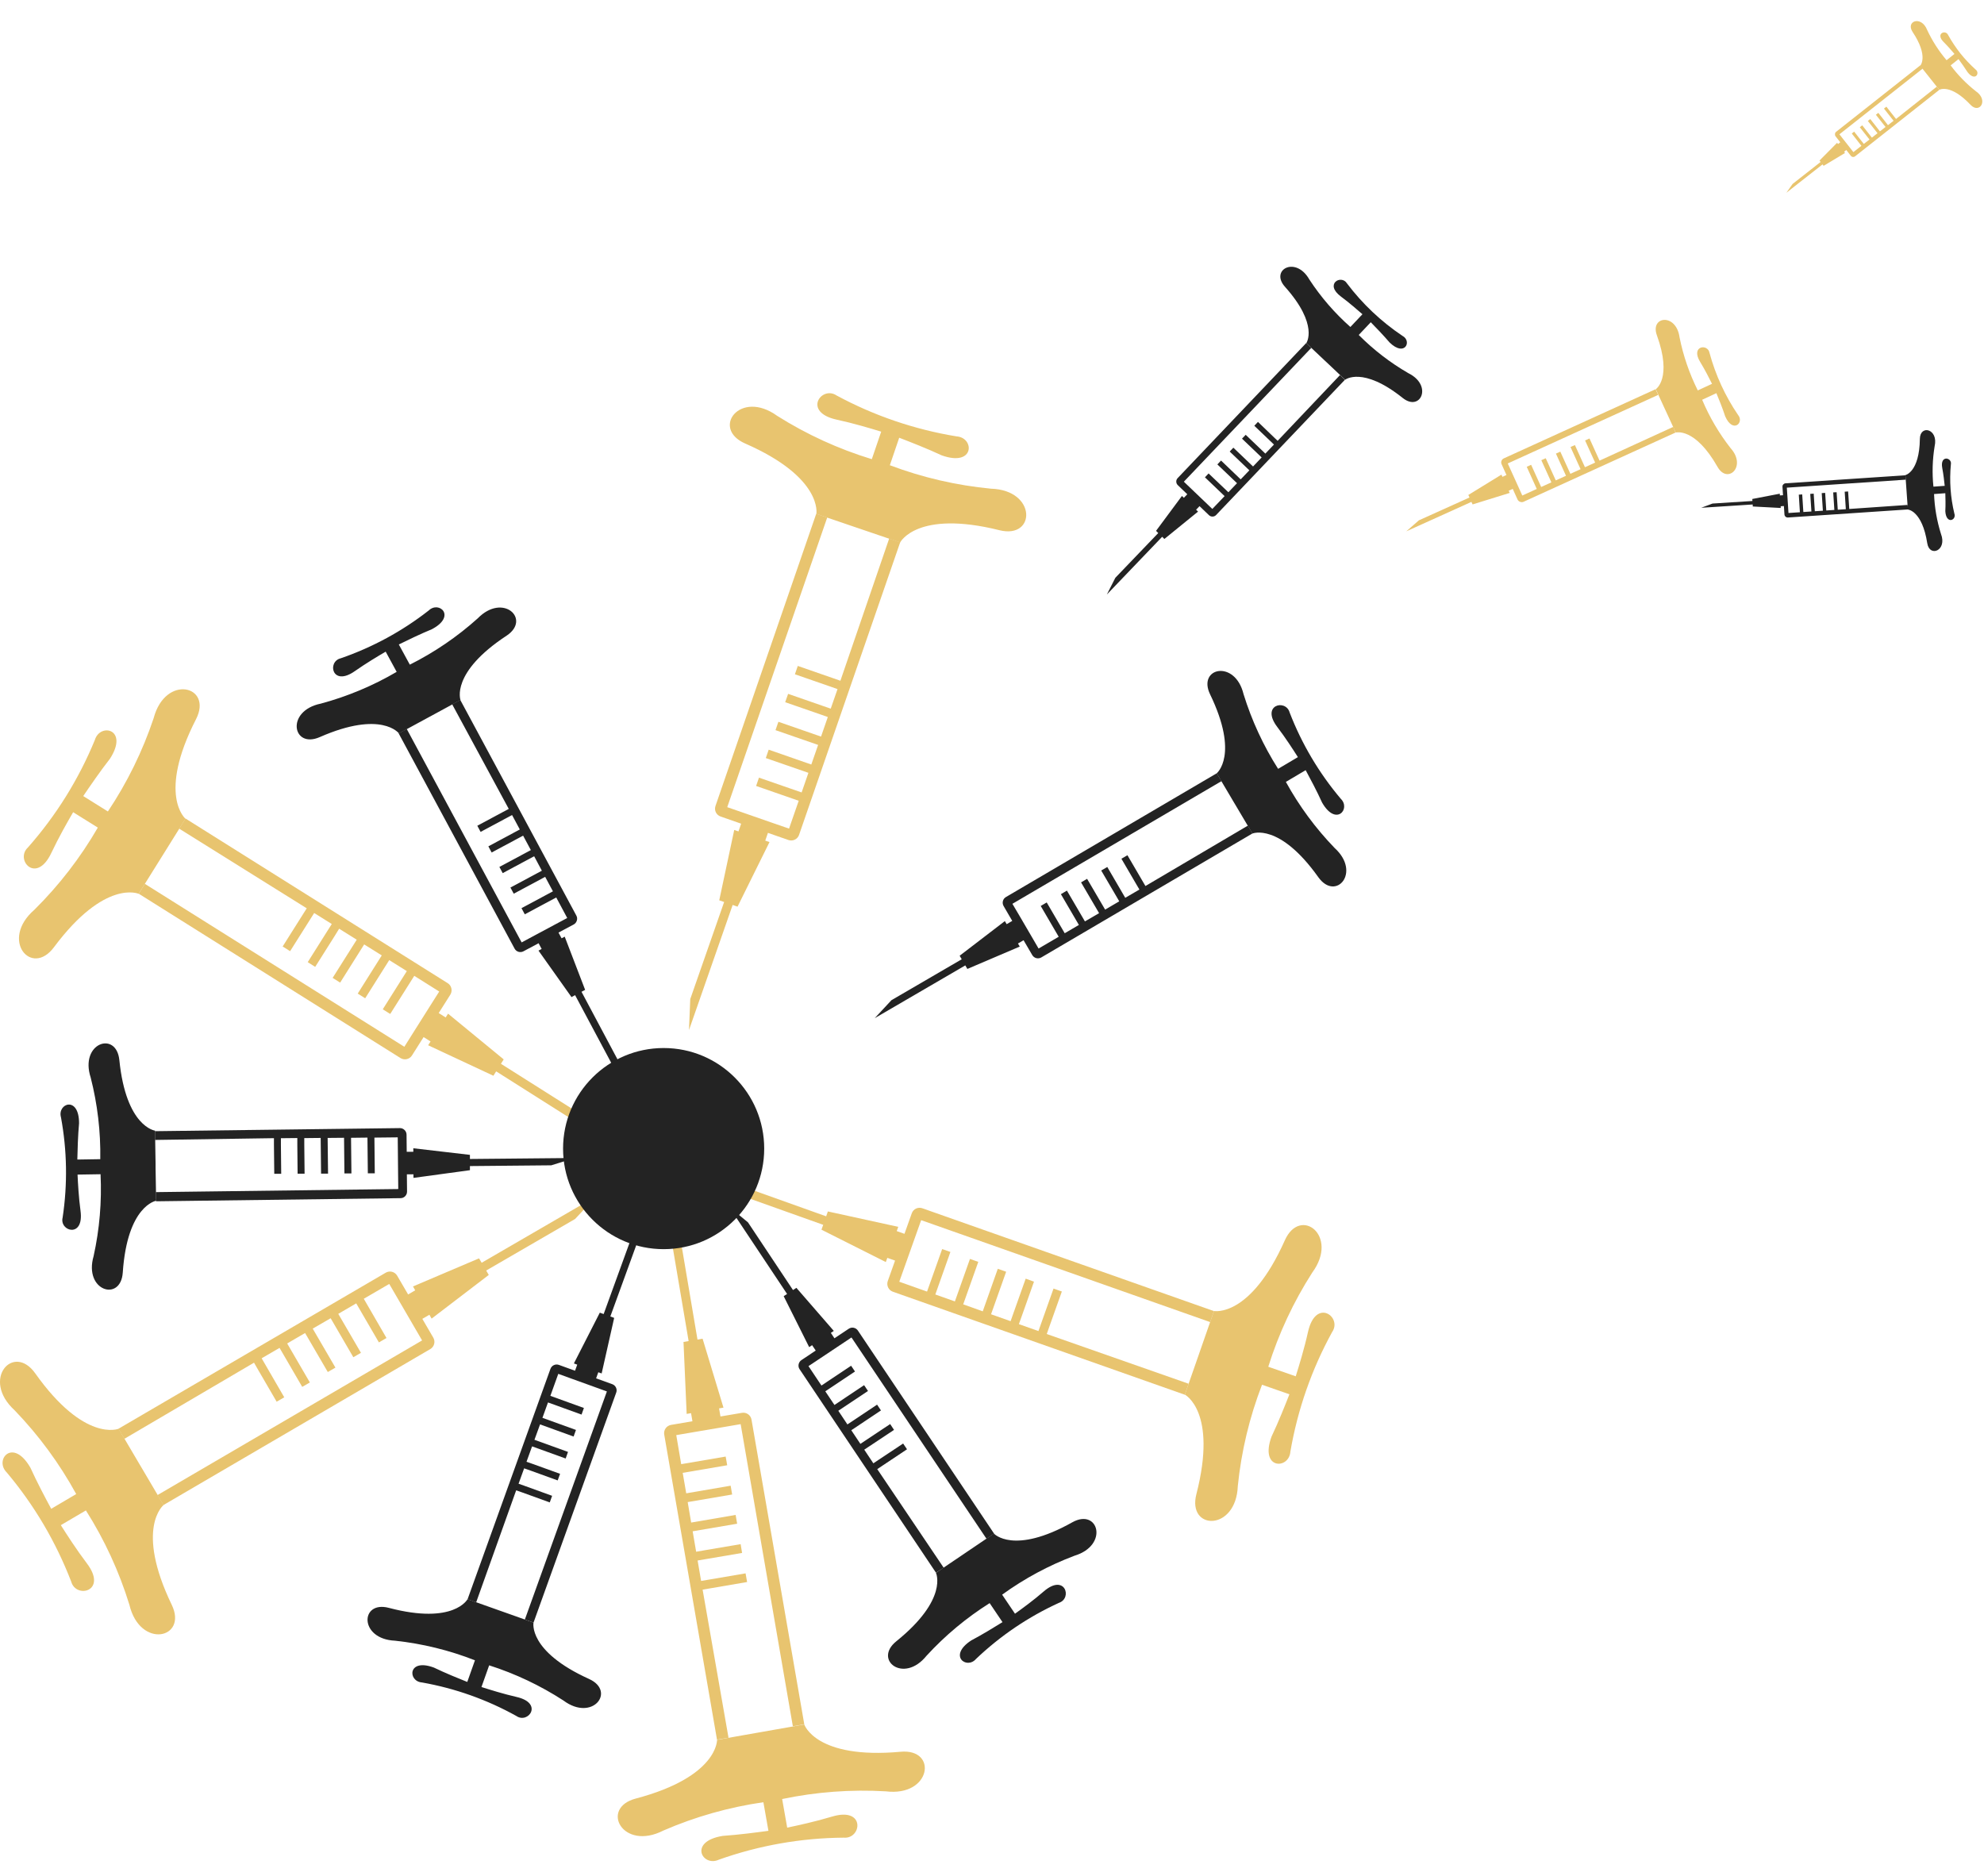 <svg width="92" height="87" viewBox="0 0 92 87" fill="none" xmlns="http://www.w3.org/2000/svg">
<path d="M20.968 32.661L23.592 37.511L23.318 37.657L22.133 38.292L22.286 38.577L23.471 37.942L23.745 37.796L24.104 38.465L23.83 38.612L22.646 39.247L22.798 39.533L23.983 38.898L24.257 38.751L24.616 39.421L23.157 40.202L23.311 40.489L24.769 39.706L25.127 40.377L23.669 41.158L23.823 41.443L25.28 40.662L25.64 41.333L24.182 42.114L24.335 42.399L25.793 41.618L26.303 42.57L25.704 42.89L24.787 43.381L24.189 43.702L18.861 33.804L18.486 34.008L23.863 43.992C23.901 44.062 23.965 44.114 24.041 44.137C24.117 44.16 24.2 44.153 24.27 44.116L24.975 43.74L25.117 44.005L24.971 44.083L26.501 46.238L26.668 46.148L28.443 49.474L29.249 50.28L26.965 45.992L27.133 45.902L26.186 43.435L26.041 43.512L25.898 43.247L26.603 42.871C26.673 42.832 26.726 42.767 26.748 42.69C26.761 42.651 26.765 42.611 26.761 42.571C26.757 42.532 26.745 42.493 26.726 42.458L21.343 32.457L20.968 32.661Z" fill="#232323"/>
<path d="M22.153 28.675C21.204 29.528 20.145 30.25 19.004 30.822L18.494 29.886C18.865 29.703 19.498 29.395 20.024 29.18C21.176 28.576 20.361 27.848 19.882 28.308C18.655 29.268 17.276 30.017 15.803 30.526C15.156 30.678 15.395 31.87 16.457 31.12C16.967 30.762 17.54 30.42 17.884 30.219L18.394 31.156C17.293 31.801 16.111 32.296 14.879 32.628C13.23 32.962 13.562 34.737 14.828 34.181C17.691 32.924 18.499 34.01 18.499 34.01L19.838 33.283L20.014 33.188L21.353 32.46C21.353 32.46 20.88 31.194 23.494 29.476C24.639 28.716 23.33 27.472 22.153 28.675Z" fill="#232323"/>
<path d="M57.864 38.287L53.115 41.087L52.958 40.819L52.28 39.659L52.001 39.822L52.678 40.982L52.836 41.251L52.179 41.634L52.023 41.366L51.346 40.205L51.064 40.368L51.745 41.529L51.901 41.797L51.246 42.181L50.41 40.754L50.13 40.918L50.966 42.346L50.309 42.728L49.474 41.3L49.195 41.465L50.029 42.892L49.372 43.277L48.537 41.849L48.259 42.012L49.093 43.44L48.16 43.986L47.818 43.399L47.294 42.501L46.946 41.912L56.641 36.224L56.424 35.858L46.647 41.598C46.612 41.618 46.582 41.645 46.557 41.676C46.533 41.708 46.516 41.744 46.506 41.783C46.485 41.861 46.497 41.944 46.537 42.014L46.939 42.705L46.68 42.856L46.596 42.714L44.5 44.32L44.596 44.484L41.338 46.381L40.562 47.215L44.762 44.768L44.858 44.932L47.287 43.895L47.204 43.753L47.464 43.601L47.867 44.29C47.908 44.36 47.975 44.41 48.053 44.431C48.131 44.451 48.214 44.44 48.284 44.4L58.078 38.649L57.864 38.287Z" fill="#232323"/>
<path d="M61.889 39.325C61.002 38.407 60.242 37.376 59.627 36.258L60.545 35.715C60.742 36.08 61.073 36.7 61.307 37.218C61.953 38.346 62.65 37.505 62.174 37.043C61.166 35.85 60.364 34.498 59.802 33.041C59.626 32.401 58.443 32.683 59.232 33.717C59.607 34.209 59.971 34.773 60.185 35.11L59.267 35.653C58.582 34.576 58.044 33.413 57.666 32.194C57.273 30.562 55.511 30.955 56.114 32.2C57.474 35.014 56.42 35.859 56.42 35.859L57.196 37.171L57.298 37.342L58.075 38.653C58.075 38.653 59.323 38.134 61.134 40.681C61.944 41.811 63.134 40.457 61.889 39.325Z" fill="#232323"/>
<path d="M62.138 17.392L59.246 20.442L59.074 20.279L58.333 19.565L58.164 19.744L58.904 20.451L59.075 20.615L58.675 21.035L58.504 20.87L57.764 20.163L57.593 20.341L58.333 21.049L58.504 21.213L58.105 21.632L57.192 20.76L57.022 20.939L57.934 21.81L57.532 22.229L56.621 21.357L56.45 21.536L57.362 22.407L56.961 22.827L56.044 21.955L55.874 22.134L56.786 23.006L56.217 23.601L55.843 23.243L55.27 22.695L54.896 22.338L60.806 16.131L60.569 15.909L54.609 22.171C54.588 22.193 54.571 22.218 54.56 22.247C54.549 22.275 54.544 22.305 54.545 22.336C54.545 22.366 54.552 22.396 54.564 22.424C54.576 22.452 54.594 22.477 54.616 22.498L55.056 22.92L54.897 23.085L54.807 22.999L53.607 24.617L53.709 24.719L51.72 26.793L51.327 27.568L53.891 24.892L53.993 24.994L55.555 23.724L55.464 23.637L55.623 23.471L56.063 23.892C56.108 23.934 56.167 23.957 56.229 23.955C56.29 23.954 56.349 23.928 56.391 23.884L62.363 17.613L62.138 17.392Z" fill="#232323"/>
<path d="M65.308 17.306C64.466 16.819 63.692 16.223 63.006 15.533L63.564 14.943C63.785 15.168 64.158 15.555 64.438 15.883C65.152 16.575 65.483 15.812 65.037 15.577C64.049 14.915 63.179 14.093 62.462 13.144C62.199 12.712 61.391 13.167 62.186 13.756C62.565 14.037 62.95 14.375 63.178 14.572L62.619 15.163C61.891 14.518 61.251 13.779 60.718 12.965C60.087 11.848 58.882 12.509 59.582 13.295C61.171 15.072 60.574 15.912 60.574 15.912L61.419 16.71L61.529 16.812L62.374 17.611C62.374 17.611 63.18 16.967 65.043 18.453C65.867 19.117 66.457 17.874 65.308 17.306Z" fill="#232323"/>
<path d="M88.457 23.415L85.752 23.602L85.742 23.449L85.699 22.79L85.54 22.801L85.583 23.46L85.593 23.613L85.219 23.637L85.209 23.484L85.166 22.825L85.007 22.834L85.051 23.494L85.06 23.647L84.687 23.672L84.634 22.856L84.475 22.867L84.529 23.683L84.155 23.707L84.103 22.892L83.943 22.903L83.997 23.719L83.623 23.743L83.57 22.927L83.412 22.939L83.463 23.754L82.933 23.789L82.912 23.456L82.879 22.947L82.857 22.614L88.374 22.243L88.359 22.039L82.793 22.413C82.754 22.416 82.718 22.435 82.692 22.464C82.678 22.479 82.668 22.496 82.662 22.515C82.656 22.533 82.653 22.553 82.655 22.572L82.68 22.965L82.532 22.974V22.894L81.256 23.139L81.262 23.232L79.411 23.351L78.887 23.547L81.273 23.394L81.279 23.487L82.573 23.556V23.476L82.721 23.466L82.747 23.858C82.748 23.878 82.753 23.897 82.762 23.914C82.771 23.932 82.783 23.948 82.797 23.96C82.827 23.987 82.866 24 82.906 23.998L88.481 23.624L88.457 23.415Z" fill="#232323"/>
<path d="M90.004 24.757C89.816 24.158 89.708 23.537 89.684 22.91L90.206 22.872C90.213 23.076 90.223 23.422 90.206 23.701C90.242 24.34 90.735 24.124 90.626 23.816C90.446 23.07 90.391 22.299 90.464 21.535C90.528 21.214 89.945 21.079 90.065 21.707C90.122 22.007 90.158 22.335 90.178 22.53L89.655 22.567C89.59 21.943 89.609 21.313 89.711 20.693C89.897 19.887 89.035 19.673 89.026 20.354C89.006 21.891 88.356 22.031 88.356 22.031L88.409 22.779L88.416 22.881L88.469 23.628C88.469 23.628 89.132 23.674 89.369 25.193C89.477 25.862 90.303 25.529 90.004 24.757Z" fill="#232323"/>
<path d="M8.309 38.427L14.224 42.121L14.014 42.453L13.107 43.891L13.453 44.108L14.359 42.672L14.569 42.339L15.385 42.849L15.175 43.18L14.27 44.617L14.615 44.837L15.522 43.399L15.726 43.067L16.542 43.577L15.425 45.347L15.773 45.566L16.887 43.795L17.703 44.305L16.588 46.075L16.934 46.293L18.049 44.523L18.865 45.033L17.749 46.804L18.095 47.02L19.21 45.252L20.367 45.98L19.908 46.705L19.206 47.817L18.75 48.542L6.716 40.986L6.432 41.443L18.573 49.066C18.66 49.119 18.764 49.137 18.863 49.114C18.962 49.092 19.049 49.031 19.103 48.945L19.643 48.092L19.965 48.296L19.853 48.471L22.879 49.886L23.007 49.682L27.034 52.232L28.423 52.615L23.229 49.331L23.357 49.127L20.777 47.007L20.666 47.182L20.343 46.978L20.883 46.124C20.936 46.038 20.954 45.933 20.931 45.834C20.92 45.784 20.9 45.738 20.871 45.696C20.842 45.655 20.805 45.62 20.762 45.593L8.601 37.956L8.309 38.427Z" fill="url(#paint0_linear)"/>
<path d="M7.125 33.303C6.613 34.833 5.899 36.288 5.003 37.63L3.86 36.916C4.154 36.482 4.656 35.749 5.1 35.183C5.99 33.801 4.64 33.509 4.399 34.313C3.65 36.137 2.6 37.823 1.294 39.3C0.682 39.872 1.685 41.034 2.384 39.545C2.718 38.837 3.138 38.099 3.392 37.664L4.536 38.378C3.728 39.774 2.738 41.056 1.591 42.191C-0.015 43.587 1.457 45.331 2.503 43.924C4.865 40.756 6.429 41.448 6.429 41.448L7.448 39.816L7.581 39.603L8.601 37.967C8.601 37.967 7.289 36.869 9.09 33.351C9.885 31.797 7.669 31.246 7.125 33.303Z" fill="url(#paint1_linear)"/>
<path d="M41.232 24.974L38.97 31.568L38.6 31.439L36.994 30.881L36.861 31.268L38.466 31.825L38.837 31.955L38.522 32.862L38.151 32.734L36.546 32.176L36.41 32.563L38.016 33.12L38.387 33.25L38.072 34.158L36.095 33.471L35.961 33.859L37.937 34.544L37.621 35.453L35.645 34.765L35.511 35.153L37.487 35.838L37.172 36.748L35.194 36.062L35.062 36.447L37.037 37.134L36.589 38.425L35.773 38.143L34.532 37.711L33.723 37.43L38.359 23.998L37.85 23.823L33.178 37.374C33.161 37.422 33.154 37.472 33.157 37.523C33.159 37.573 33.172 37.622 33.194 37.668C33.216 37.713 33.247 37.754 33.285 37.788C33.323 37.821 33.367 37.847 33.415 37.864L34.368 38.196L34.244 38.555L34.047 38.487L33.352 41.75L33.579 41.828L32.008 46.329L31.949 47.767L33.974 41.965L34.2 42.045L35.682 39.05L35.486 38.982L35.61 38.622L36.564 38.955C36.66 38.987 36.766 38.981 36.857 38.936C36.903 38.914 36.944 38.884 36.977 38.846C37.011 38.808 37.037 38.764 37.053 38.716L41.744 25.144L41.232 24.974Z" fill="url(#paint2_linear)"/>
<path d="M45.954 22.662C44.349 22.509 42.771 22.143 41.263 21.574L41.697 20.299C42.187 20.487 43.014 20.809 43.664 21.115C45.212 21.669 45.194 20.288 44.354 20.236C42.408 19.917 40.528 19.276 38.793 18.339C38.097 17.869 37.193 19.112 38.801 19.461C39.566 19.625 40.38 19.869 40.862 20.017L40.427 21.293C38.882 20.822 37.407 20.147 36.042 19.286C34.319 18.037 32.953 19.867 34.555 20.567C38.175 22.152 37.855 23.831 37.855 23.831L39.678 24.453L39.917 24.534L41.74 25.155C41.74 25.155 42.513 23.631 46.347 24.588C48.044 25.009 48.08 22.725 45.954 22.662Z" fill="url(#paint3_linear)"/>
<path d="M77.591 19.795L74.173 21.361L74.085 21.168L73.706 20.333L73.502 20.425L73.88 21.259L73.968 21.452L73.496 21.666L73.408 21.473L73.03 20.639L72.826 20.729L73.205 21.564L73.293 21.758L72.82 21.972L72.353 20.944L72.15 21.035L72.617 22.063L72.143 22.277L71.677 21.249L71.473 21.341L71.939 22.368L71.466 22.583L71 21.554L70.796 21.646L71.261 22.674L70.59 22.979L70.4 22.558L70.107 21.912L69.916 21.492L76.891 18.312L76.77 18.049L69.734 21.256C69.709 21.267 69.686 21.283 69.667 21.303C69.649 21.323 69.634 21.346 69.625 21.372C69.615 21.397 69.611 21.424 69.612 21.452C69.613 21.479 69.62 21.506 69.632 21.53L69.856 22.027L69.669 22.112L69.623 22.01L68.088 22.953L68.141 23.071L65.795 24.129L65.211 24.639L68.231 23.274L68.286 23.391L70.007 22.858L69.96 22.756L70.148 22.672L70.372 23.168C70.396 23.216 70.438 23.253 70.488 23.27C70.513 23.281 70.54 23.286 70.568 23.286C70.595 23.286 70.622 23.281 70.647 23.27L77.696 20.058L77.591 19.795Z" fill="url(#paint4_linear)"/>
<path d="M80.25 20.782C79.713 20.096 79.269 19.341 78.931 18.538L79.59 18.232C79.7 18.493 79.88 18.938 79.998 19.305C80.357 20.121 80.89 19.595 80.599 19.248C80 18.369 79.552 17.395 79.273 16.368C79.199 15.922 78.377 16.031 78.84 16.787C79.06 17.147 79.267 17.556 79.388 17.799L78.728 18.105C78.339 17.326 78.055 16.5 77.883 15.646C77.731 14.508 76.509 14.654 76.83 15.544C77.556 17.549 76.78 18.048 76.78 18.048L77.214 18.992L77.272 19.115L77.706 20.06C77.706 20.06 78.59 19.795 79.644 21.651C80.109 22.471 81.013 21.636 80.25 20.782Z" fill="url(#paint5_linear)"/>
<path d="M89.813 4.017L87.921 5.517L87.836 5.41L87.473 4.947L87.362 5.035L87.725 5.498L87.809 5.6L87.547 5.804L87.464 5.697L87.1 5.234L86.987 5.322L87.352 5.785L87.436 5.887L87.174 6.091L86.726 5.52L86.614 5.609L87.063 6.178L86.801 6.382L86.353 5.812L86.241 5.9L86.69 6.47L86.427 6.674L85.979 6.104L85.869 6.191L86.315 6.762L85.943 7.054L85.761 6.82L85.479 6.462L85.296 6.228L89.159 3.179L89.044 3.032L85.146 6.11C85.128 6.122 85.114 6.138 85.104 6.158C85.094 6.177 85.09 6.199 85.092 6.22C85.089 6.238 85.09 6.256 85.094 6.274C85.099 6.292 85.108 6.308 85.119 6.322L85.334 6.597L85.232 6.679L85.188 6.622L84.372 7.445L84.424 7.51L83.124 8.53L82.837 8.938L84.512 7.624L84.564 7.69L85.556 7.094L85.512 7.037L85.614 6.955L85.829 7.231C85.851 7.258 85.883 7.275 85.918 7.28C85.953 7.284 85.988 7.274 86.017 7.253L89.922 4.171L89.813 4.017Z" fill="url(#paint6_linear)"/>
<path d="M91.618 4.227C91.179 3.882 90.787 3.48 90.453 3.032L90.818 2.741C90.926 2.887 91.106 3.137 91.239 3.347C91.587 3.797 91.84 3.39 91.605 3.219C91.352 2.991 91.117 2.742 90.904 2.476C90.693 2.208 90.504 1.924 90.338 1.626C90.223 1.359 89.726 1.552 90.134 1.954C90.325 2.144 90.518 2.368 90.63 2.501L90.265 2.792C89.903 2.366 89.6 1.893 89.363 1.387C89.093 0.701 88.353 0.979 88.69 1.482C89.448 2.622 89.041 3.052 89.041 3.052L89.457 3.574L89.51 3.642L89.927 4.165C89.927 4.165 90.436 3.865 91.376 4.861C91.794 5.303 92.23 4.643 91.618 4.227Z" fill="url(#paint7_linear)"/>
<path d="M55.118 64.168L48.539 61.862L48.669 61.492L49.239 59.89L48.853 59.754L48.285 61.355L48.154 61.725L47.247 61.404L47.379 61.034L47.947 59.434L47.562 59.295L46.993 60.897L46.862 61.267L45.956 60.946L46.656 58.974L46.269 58.837L45.571 60.81L44.665 60.486L45.364 58.516L44.978 58.38L44.279 60.35L43.372 60.029L44.071 58.056L43.689 57.923L42.988 59.894L41.7 59.437L41.988 58.628L42.428 57.389L42.715 56.582L56.117 61.309L56.293 60.8L42.771 56.031C42.724 56.014 42.673 56.006 42.623 56.009C42.572 56.011 42.523 56.024 42.477 56.045C42.431 56.067 42.39 56.098 42.356 56.135C42.322 56.173 42.296 56.217 42.28 56.264L41.941 57.216L41.582 57.089L41.653 56.892L38.389 56.178L38.31 56.404L33.823 54.803L32.385 54.735L38.173 56.798L38.092 57.024L41.076 58.525L41.146 58.33L41.505 58.457L41.166 59.408C41.133 59.505 41.139 59.61 41.183 59.702C41.205 59.748 41.235 59.789 41.272 59.823C41.31 59.857 41.354 59.883 41.402 59.9L54.942 64.678L55.118 64.168Z" fill="url(#paint8_linear)"/>
<path d="M57.399 68.905C57.562 67.298 57.94 65.721 58.521 64.214L59.791 64.657C59.601 65.145 59.271 65.97 58.962 66.62C58.398 68.163 59.778 68.149 59.837 67.314C60.17 65.37 60.825 63.495 61.775 61.766C62.25 61.074 61.013 60.161 60.653 61.766C60.484 62.53 60.236 63.343 60.084 63.823L58.811 63.38C59.294 61.839 59.98 60.37 60.851 59.012C62.11 57.299 60.291 55.919 59.579 57.517C57.97 61.127 56.294 60.794 56.294 60.794L55.659 62.615L55.577 62.852L54.942 64.672C54.942 64.672 56.462 65.454 55.479 69.282C55.038 70.976 57.321 71.031 57.399 68.905Z" fill="url(#paint9_linear)"/>
<path d="M7.19 52.862L12.703 52.78V53.086L12.718 54.431H13.04L13.026 53.088V52.782L13.787 52.774V53.085L13.8 54.428H14.124L14.11 53.083V52.777L14.87 52.769L14.888 54.424H15.212L15.193 52.769L15.954 52.762L15.971 54.416H16.296L16.278 52.763L17.039 52.754L17.057 54.409H17.379L17.362 52.754L18.443 52.742L18.45 53.42L18.46 54.461L18.468 55.139L7.228 55.282L7.235 55.707L18.574 55.562C18.614 55.562 18.654 55.554 18.69 55.539C18.727 55.523 18.76 55.5 18.788 55.471C18.844 55.414 18.876 55.336 18.875 55.255L18.867 54.457H19.173V54.622L21.791 54.265V54.074L25.564 54.039L26.651 53.699L21.791 53.745V53.554L19.166 53.248V53.412H18.86L18.852 52.614C18.85 52.533 18.817 52.457 18.759 52.401C18.731 52.372 18.697 52.35 18.66 52.335C18.623 52.32 18.583 52.312 18.543 52.313L7.187 52.456L7.19 52.862Z" fill="#232323"/>
<path d="M4.205 49.968C4.521 51.205 4.671 52.478 4.65 53.754L3.586 53.771C3.594 53.357 3.614 52.655 3.666 52.089C3.666 50.788 2.647 51.171 2.827 51.811C3.111 53.345 3.137 54.915 2.905 56.457C2.74 57.101 3.907 57.441 3.734 56.151C3.651 55.54 3.614 54.867 3.596 54.469L4.663 54.452C4.724 55.726 4.616 57.003 4.341 58.249C3.872 59.865 5.6 60.391 5.693 59.013C5.904 55.894 7.24 55.683 7.24 55.683L7.214 54.16V53.961L7.189 52.431C7.189 52.431 5.847 52.265 5.534 49.155C5.392 47.781 3.683 48.365 4.205 49.968Z" fill="#232323"/>
<path d="M5.769 66.721L11.779 63.191L11.974 63.531L12.829 65.001L13.181 64.797L12.33 63.328L12.133 62.988L12.963 62.505L13.161 62.844L14.014 64.313L14.369 64.109L13.514 62.639L13.317 62.3L14.147 61.816L15.2 63.624L15.554 63.42L14.501 61.612L15.333 61.13L16.384 62.938L16.738 62.734L15.686 60.927L16.518 60.441L17.57 62.251L17.922 62.047L16.869 60.227L18.05 59.54L18.481 60.281L19.142 61.418L19.573 62.159L7.304 69.33L7.578 69.794L19.955 62.559C20.043 62.507 20.106 62.422 20.132 62.324C20.158 62.225 20.144 62.121 20.093 62.032L19.584 61.159L19.912 60.968L20.014 61.148L22.665 59.122L22.545 58.918L26.668 56.527L27.65 55.473L22.335 58.557L22.213 58.353L19.151 59.656L19.253 59.836L18.925 60.028L18.415 59.154C18.363 59.067 18.279 59.003 18.18 58.977C18.082 58.951 17.977 58.966 17.889 59.017L5.49 66.257L5.769 66.721Z" fill="url(#paint10_linear)"/>
<path d="M0.679 65.4C1.799 66.562 2.759 67.868 3.534 69.283L2.375 69.967C2.125 69.507 1.708 68.721 1.413 68.067C0.597 66.639 -0.285 67.701 0.317 68.286C0.95 69.039 1.52 69.844 2.021 70.692C2.519 71.539 2.948 72.426 3.302 73.343C3.522 74.153 5.018 73.799 4.023 72.49C3.55 71.867 3.091 71.152 2.821 70.726L3.983 70.042C4.847 71.404 5.525 72.876 6 74.418C6.494 76.487 8.722 75.989 7.963 74.418C6.248 70.858 7.586 69.792 7.586 69.792L6.607 68.132L6.478 67.915L5.5 66.255C5.5 66.255 3.921 66.909 1.634 63.686C0.621 62.258 -0.893 63.967 0.679 65.4Z" fill="url(#paint11_linear)"/>
<path d="M22.081 74.303L23.935 69.111L24.228 69.213L25.493 69.671L25.602 69.365L24.338 68.907L24.046 68.805L24.305 68.091L24.596 68.193L25.86 68.651L25.971 68.345L24.706 67.888L24.415 67.786L24.673 67.072L26.23 67.635L26.339 67.329L24.783 66.767L25.043 66.053L26.598 66.616L26.708 66.31L25.153 65.749L25.411 65.035L26.967 65.598L27.076 65.292L25.521 64.729L25.888 63.709L26.527 63.941L27.505 64.294L28.142 64.525L24.338 75.102L24.74 75.245L28.576 64.574C28.59 64.537 28.595 64.498 28.593 64.459C28.591 64.421 28.582 64.382 28.565 64.347C28.531 64.274 28.47 64.217 28.394 64.189L27.642 63.917L27.744 63.635L27.899 63.691L28.48 61.114L28.302 61.048L29.59 57.506L29.651 56.369L27.992 60.936L27.814 60.872L26.612 63.226L26.767 63.282L26.665 63.565L25.915 63.293C25.839 63.266 25.755 63.27 25.682 63.305C25.609 63.339 25.553 63.401 25.525 63.477L21.681 74.164L22.081 74.303Z" fill="#232323"/>
<path d="M18.323 76.084C19.591 76.221 20.836 76.527 22.024 76.993L21.668 77.996C21.283 77.843 20.632 77.578 20.12 77.33C18.897 76.877 18.905 77.97 19.567 78.02C21.103 78.292 22.582 78.817 23.946 79.576C24.49 79.954 25.218 78.98 23.951 78.692C23.347 78.554 22.706 78.353 22.326 78.232L22.683 77.226C23.899 77.615 25.057 78.163 26.128 78.858C27.477 79.862 28.575 78.43 27.317 77.859C24.47 76.57 24.74 75.244 24.74 75.244L23.303 74.734L23.116 74.668L21.68 74.158C21.68 74.158 21.053 75.357 18.031 74.561C16.693 74.208 16.642 76.013 18.323 76.084Z" fill="#232323"/>
<path d="M33.782 80.583L32.581 73.716L32.967 73.65L34.644 73.363L34.573 72.961L32.899 73.247L32.511 73.312L32.349 72.365L32.737 72.299L34.411 72.014L34.344 71.606L32.668 71.891L32.281 71.958L32.119 71.01L34.182 70.659L34.112 70.251L32.05 70.605L31.889 69.656L33.951 69.304L33.881 68.896L31.821 69.249L31.658 68.3L33.721 67.948L33.65 67.545L31.588 67.897L31.359 66.55L32.204 66.406L33.501 66.186L34.345 66.041L36.765 80.052L37.295 79.958L34.848 65.831C34.839 65.781 34.821 65.734 34.794 65.691C34.767 65.648 34.732 65.611 34.691 65.582C34.65 65.552 34.603 65.532 34.554 65.521C34.505 65.51 34.454 65.508 34.404 65.517L33.409 65.686L33.344 65.311L33.548 65.276L32.58 62.079L32.343 62.12L31.548 57.42L30.905 56.131L31.932 62.189L31.695 62.23L31.841 65.567L32.045 65.532L32.109 65.907L31.114 66.077C31.014 66.095 30.925 66.152 30.866 66.235C30.807 66.319 30.784 66.422 30.8 66.522L33.248 80.672L33.782 80.583Z" fill="url(#paint12_linear)"/>
<path d="M30.762 84.887C32.242 84.245 33.802 83.804 35.399 83.574L35.633 84.9C35.114 84.971 34.233 85.087 33.516 85.135C31.893 85.395 32.578 86.596 33.337 86.237C35.195 85.577 37.151 85.232 39.123 85.217C39.958 85.294 40.151 83.768 38.576 84.242C37.827 84.468 36.997 84.65 36.503 84.752L36.269 83.426C37.848 83.095 39.464 82.975 41.075 83.069C43.185 83.332 43.5 81.071 41.758 81.234C37.823 81.593 37.294 79.967 37.294 79.967L35.396 80.303L35.148 80.346L33.25 80.681C33.25 80.681 33.309 82.39 29.489 83.402C27.798 83.84 28.869 85.856 30.762 84.887Z" fill="url(#paint13_linear)"/>
<path d="M43.76 72.7L40.679 68.127L40.937 67.955L42.059 67.207L41.879 66.94L40.758 67.685L40.498 67.858L40.076 67.225L40.335 67.053L41.457 66.308L41.278 66.037L40.156 66.784L39.897 66.956L39.475 66.324L40.851 65.406L40.671 65.137L39.295 66.055L38.873 65.421L40.25 64.504L40.069 64.234L38.694 65.152L38.27 64.519L39.647 63.601L39.467 63.333L38.091 64.251L37.49 63.351L38.055 62.975L38.92 62.398L39.484 62.022L45.744 71.356L46.097 71.119L39.781 61.701C39.736 61.634 39.666 61.588 39.587 61.572C39.508 61.556 39.426 61.572 39.358 61.617L38.694 62.06L38.527 61.809L38.664 61.718L36.93 59.721L36.772 59.823L34.684 56.684L33.805 55.96L36.498 60.005L36.34 60.107L37.522 62.47L37.658 62.379L37.826 62.629L37.161 63.073C37.128 63.095 37.099 63.124 37.078 63.157C37.056 63.19 37.041 63.227 37.033 63.267C37.025 63.306 37.025 63.346 37.032 63.386C37.04 63.425 37.056 63.462 37.078 63.495L43.401 72.929L43.76 72.7Z" fill="#232323"/>
<path d="M42.964 76.782C43.827 75.842 44.811 75.021 45.891 74.341L46.487 75.223C46.135 75.442 45.536 75.809 45.033 76.074C43.945 76.788 44.829 77.433 45.259 76.929C46.389 75.853 47.69 74.973 49.109 74.326C49.737 74.112 49.385 72.949 48.4 73.798C47.932 74.206 47.39 74.6 47.066 74.832L46.47 73.949C47.503 73.2 48.632 72.593 49.826 72.143C51.435 71.653 50.933 69.918 49.724 70.593C46.997 72.123 46.09 71.117 46.09 71.117L44.827 71.971L44.663 72.083L43.4 72.936C43.4 72.936 43.994 74.151 41.56 76.113C40.486 76.981 41.909 78.092 42.964 76.782Z" fill="#232323"/>
<path d="M30.774 57.927C33.349 57.927 35.437 55.839 35.437 53.264C35.437 50.688 33.349 48.6 30.774 48.6C28.198 48.6 26.11 50.688 26.11 53.264C26.11 55.839 28.198 57.927 30.774 57.927Z" fill="#232323"/>
<defs>
<linearGradient id="paint0_linear" x1="2415.77" y1="1068.8" x2="2890.02" y2="1068.8" gradientUnits="userSpaceOnUse">
<stop stop-color="#E8C46F"/>
<stop offset="0.24" stop-color="#BB842C"/>
<stop offset="0.515" stop-color="#7D5723"/>
<stop offset="0.857" stop-color="#E8C46F"/>
</linearGradient>
<linearGradient id="paint1_linear" x1="-3922.79" y1="14.054" x2="-3860.03" y2="-86.681" gradientUnits="userSpaceOnUse">
<stop stop-color="#E8C46F"/>
<stop offset="0.24" stop-color="#BB842C"/>
<stop offset="0.515" stop-color="#7D5723"/>
<stop offset="0.857" stop-color="#E8C46F"/>
</linearGradient>
<linearGradient id="paint2_linear" x1="2302.44" y1="5431.11" x2="2350.23" y2="5636.87" gradientUnits="userSpaceOnUse">
<stop stop-color="#E8C46F"/>
<stop offset="0.24" stop-color="#BB842C"/>
<stop offset="0.515" stop-color="#7D5723"/>
<stop offset="0.857" stop-color="#E8C46F"/>
</linearGradient>
<linearGradient id="paint3_linear" x1="1021.26" y1="994.318" x2="1205.44" y2="1057.13" gradientUnits="userSpaceOnUse">
<stop stop-color="#E8C46F"/>
<stop offset="0.24" stop-color="#BB842C"/>
<stop offset="0.515" stop-color="#7D5723"/>
<stop offset="0.857" stop-color="#E8C46F"/>
</linearGradient>
<linearGradient id="paint4_linear" x1="-3779.74" y1="8246.65" x2="-3859.65" y2="8367.93" gradientUnits="userSpaceOnUse">
<stop stop-color="#E8C46F"/>
<stop offset="0.24" stop-color="#BB842C"/>
<stop offset="0.515" stop-color="#7D5723"/>
<stop offset="0.857" stop-color="#E8C46F"/>
</linearGradient>
<linearGradient id="paint5_linear" x1="-51.002" y1="1299.99" x2="-38.528" y2="1327.09" gradientUnits="userSpaceOnUse">
<stop stop-color="#E8C46F"/>
<stop offset="0.24" stop-color="#BB842C"/>
<stop offset="0.515" stop-color="#7D5723"/>
<stop offset="0.857" stop-color="#E8C46F"/>
</linearGradient>
<linearGradient id="paint6_linear" x1="-642.366" y1="4602.4" x2="-660.099" y2="4652.26" gradientUnits="userSpaceOnUse">
<stop stop-color="#E8C46F"/>
<stop offset="0.24" stop-color="#BB842C"/>
<stop offset="0.515" stop-color="#7D5723"/>
<stop offset="0.857" stop-color="#E8C46F"/>
</linearGradient>
<linearGradient id="paint7_linear" x1="315.721" y1="791.024" x2="325.842" y2="803.765" gradientUnits="userSpaceOnUse">
<stop stop-color="#E8C46F"/>
<stop offset="0.24" stop-color="#BB842C"/>
<stop offset="0.515" stop-color="#7D5723"/>
<stop offset="0.857" stop-color="#E8C46F"/>
</linearGradient>
<linearGradient id="paint8_linear" x1="-12048.7" y1="8410.26" x2="-12551.7" y2="8523.54" gradientUnits="userSpaceOnUse">
<stop stop-color="#E8C46F"/>
<stop offset="0.24" stop-color="#BB842C"/>
<stop offset="0.515" stop-color="#7D5723"/>
<stop offset="0.857" stop-color="#E8C46F"/>
</linearGradient>
<linearGradient id="paint9_linear" x1="1928.1" y1="4330.72" x2="1895.77" y2="4423.5" gradientUnits="userSpaceOnUse">
<stop stop-color="#E8C46F"/>
<stop offset="0.24" stop-color="#BB842C"/>
<stop offset="0.515" stop-color="#7D5723"/>
<stop offset="0.857" stop-color="#E8C46F"/>
</linearGradient>
<linearGradient id="paint10_linear" x1="-3436.01" y1="1710.32" x2="-3214.84" y2="1286.7" gradientUnits="userSpaceOnUse">
<stop stop-color="#E8C46F"/>
<stop offset="0.24" stop-color="#BB842C"/>
<stop offset="0.515" stop-color="#7D5723"/>
<stop offset="0.857" stop-color="#E8C46F"/>
</linearGradient>
<linearGradient id="paint11_linear" x1="-5674.45" y1="5101.58" x2="-5732.84" y2="5002.57" gradientUnits="userSpaceOnUse">
<stop stop-color="#E8C46F"/>
<stop offset="0.24" stop-color="#BB842C"/>
<stop offset="0.515" stop-color="#7D5723"/>
<stop offset="0.857" stop-color="#E8C46F"/>
</linearGradient>
<linearGradient id="paint12_linear" x1="-8779.34" y1="7048.84" x2="-8872.98" y2="6944.55" gradientUnits="userSpaceOnUse">
<stop stop-color="#E8C46F"/>
<stop offset="0.24" stop-color="#BB842C"/>
<stop offset="0.515" stop-color="#7D5723"/>
<stop offset="0.857" stop-color="#E8C46F"/>
</linearGradient>
<linearGradient id="paint13_linear" x1="-1796.05" y1="3500.42" x2="-1994.58" y2="3535.51" gradientUnits="userSpaceOnUse">
<stop stop-color="#E8C46F"/>
<stop offset="0.24" stop-color="#BB842C"/>
<stop offset="0.515" stop-color="#7D5723"/>
<stop offset="0.857" stop-color="#E8C46F"/>
</linearGradient>
</defs>
</svg>
